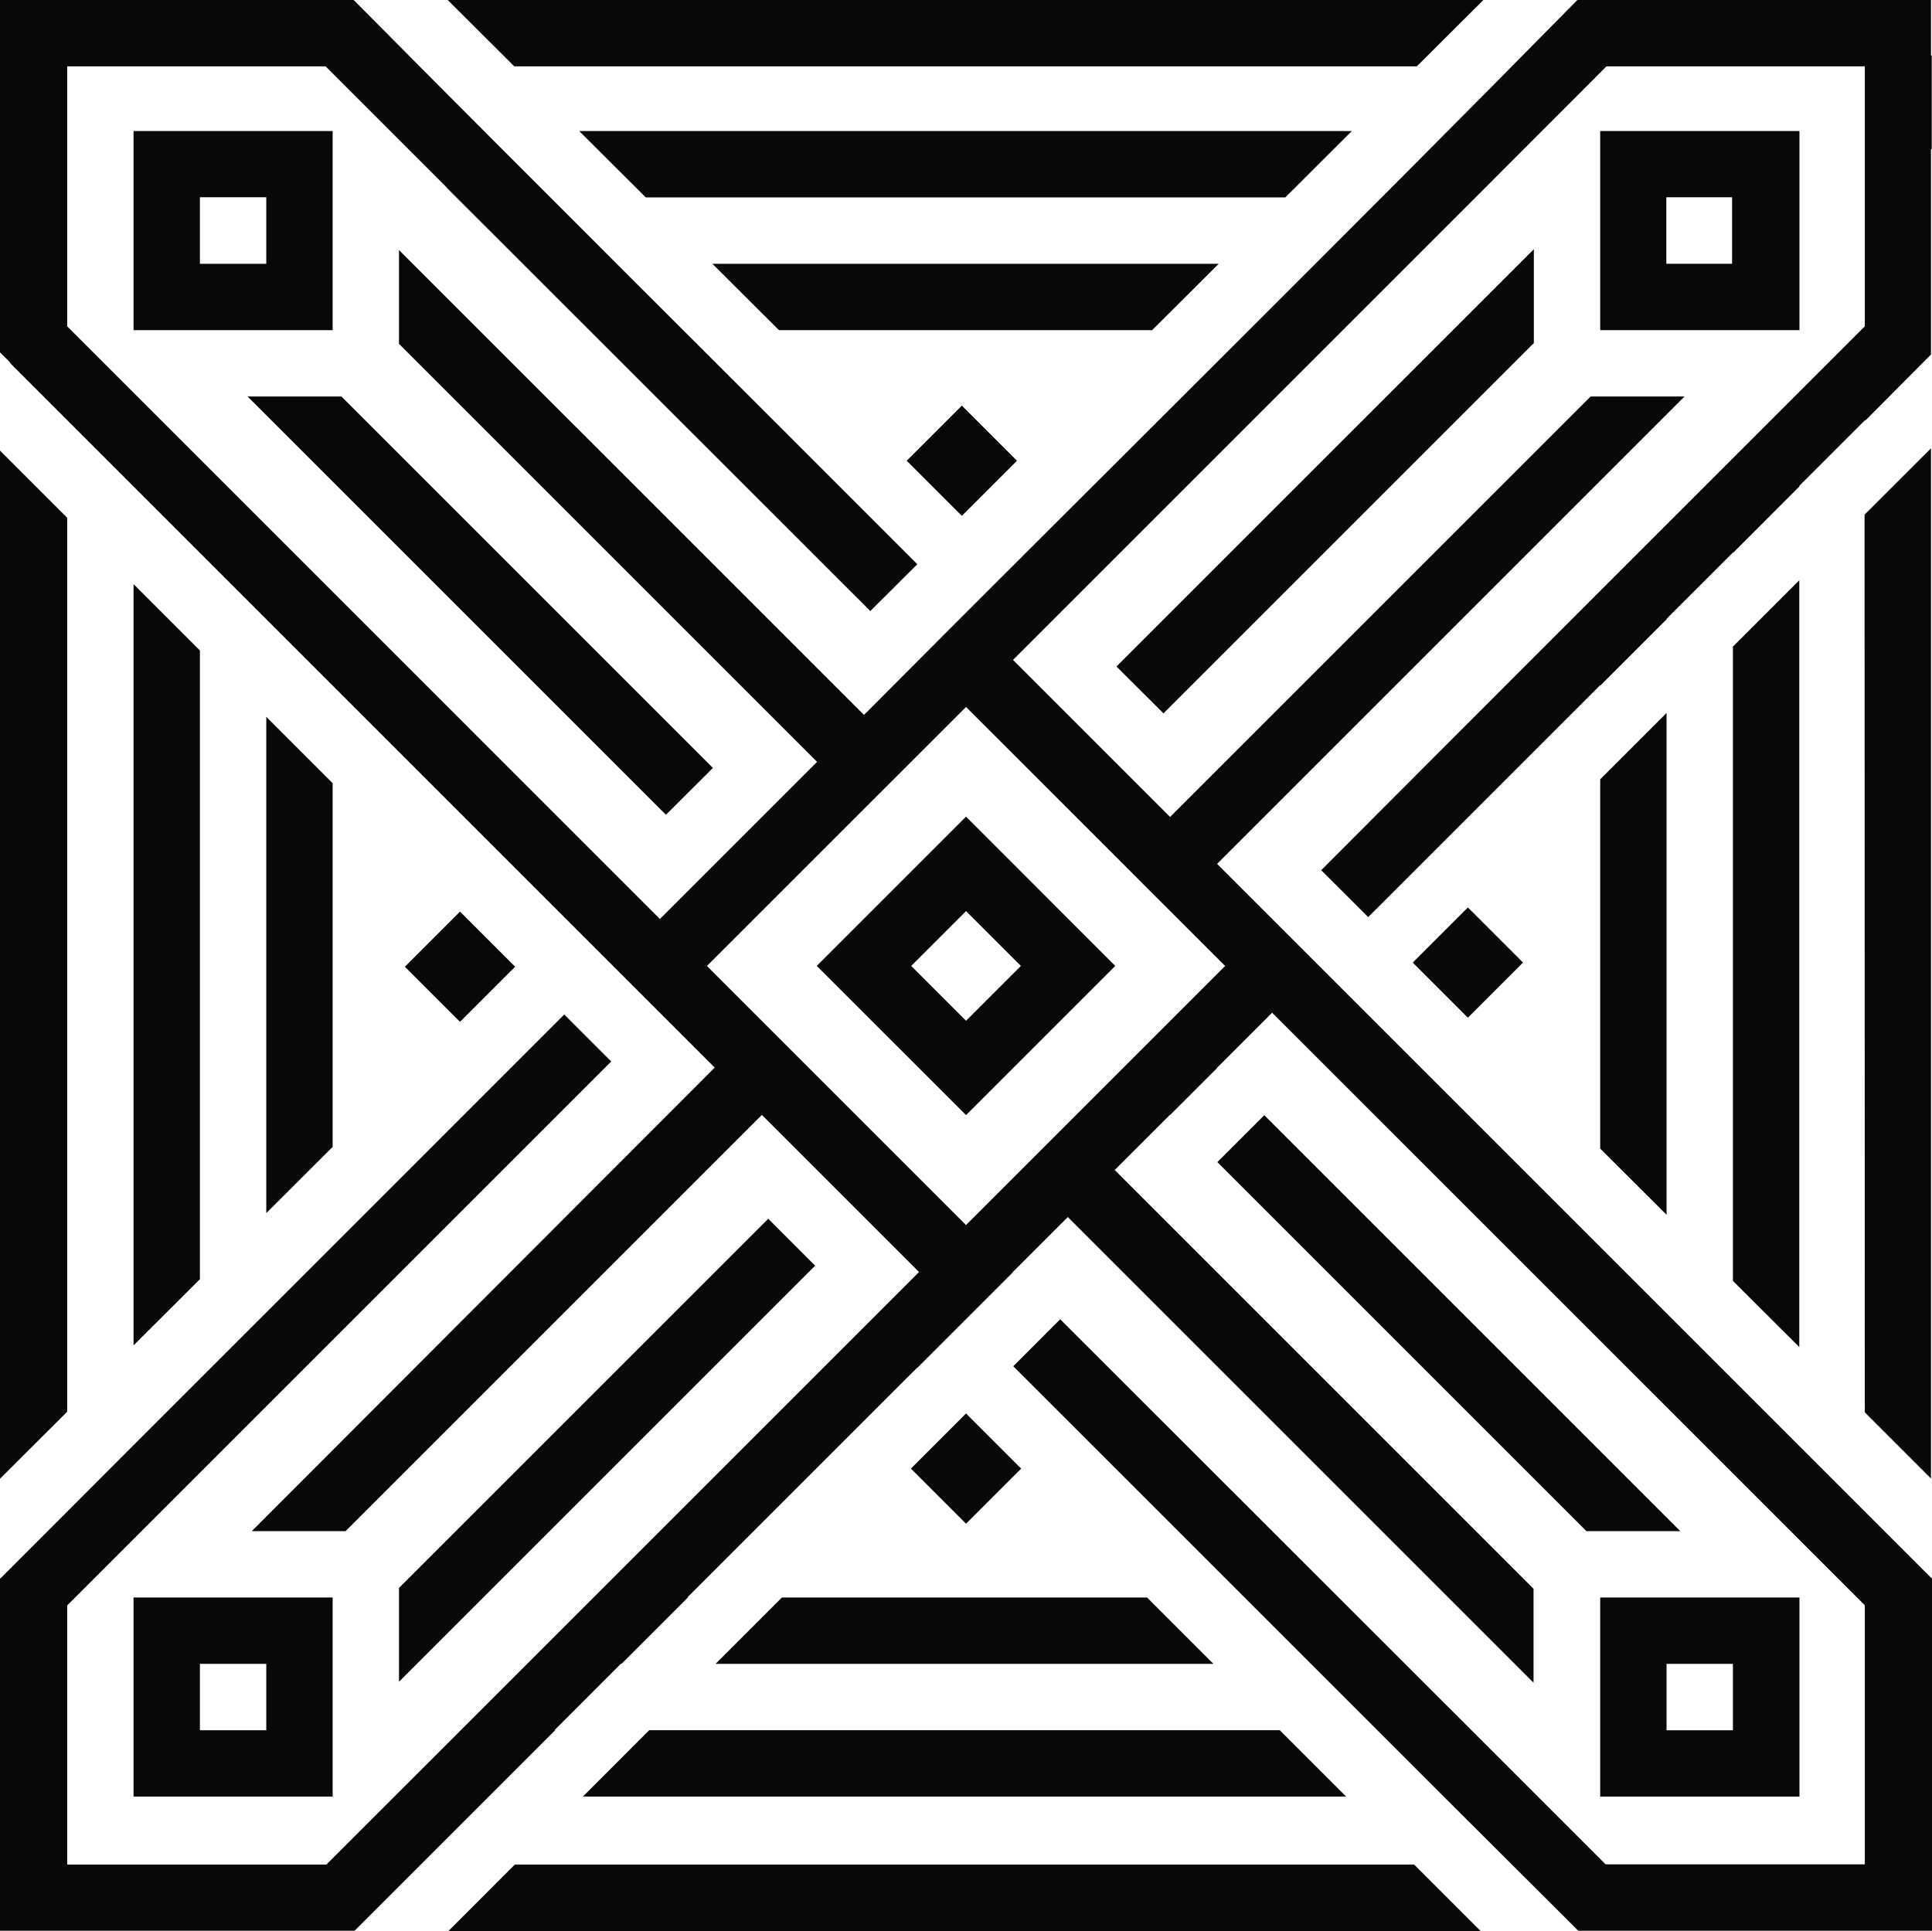 <svg xmlns="http://www.w3.org/2000/svg" viewBox="0 0 323.17 323.04"><defs><style>.cls-1{fill:#090807;}</style></defs><title>Asset 4</title><g id="Layer_2" data-name="Layer 2"><g id="home"><polygon class="cls-1" points="97.49 300.56 225.18 300.56 214.07 289.45 108.59 289.45 97.49 300.56"/><polygon class="cls-1" points="289.87 214.28 300.97 225.35 300.97 97.07 289.87 108.17 289.87 214.28"/><polygon class="cls-1" points="226.13 21.92 96.88 21.92 108.02 33.02 215 33.02 226.13 21.92"/><polygon class="cls-1" points="203.86 44.13 119.16 44.13 130.3 55.23 192.72 55.23 203.86 44.13"/><polygon class="cls-1" points="267.67 192.15 278.77 203.22 278.77 119.27 267.67 130.37 267.67 192.15"/><polygon class="cls-1" points="119.69 278.35 202.97 278.35 191.87 267.25 130.79 267.25 119.69 278.35"/><path class="cls-1" d="M74.7,31.4l70.86,70.84,0,0L74.73,31.37Z"/><polygon class="cls-1" points="119.25 128.47 57.11 66.33 41.41 66.33 111.39 136.31 119.25 128.47"/><path class="cls-1" d="M311.93,236.27,323,247.34V75l-11.11,11.1Z"/><path class="cls-1" d="M161.59,136.67l-7.85,7.85-17.07,17.07,24.92,24.91,24.91-24.91Zm0,34.14-9.22-9.22,9.22-9.22,9.22,9.22Z"/><path class="cls-1" d="M323,59.31V25.05l.13-.13V9.22l-.13.14V0H263.85C226,38.48,182.64,81.3,144.52,119.6L66.74,41.83V57.52l69.93,69.93-9.22,9.22-17.07,17.07L11.24,54.59V11.1H54.46l91.12,91.12,7.86-7.83C124.23,65.11,88,29.11,59.16,0H0V58.94l1.68,1.68-.05.06L22.34,81.39v0l88,88h0l9.21,9.21L42.11,256.15H57.8l69.64-69.64,26.29,26.29h0L75.45,291.08h0L54.59,311.93H11.24V268.58l91-91-7.86-7.86c-20.23,20.23-52.12,52.14-72,72h0L1.63,262.5,0,264.12V323H59.31l33.58-33.58h-.11l11.1-11.11H104l11.1-11.1H115l38.45-38.44,0,.05,16-16-.05,0,9.22-9.22,77.9,77.9V265.79l-70.06-70.06,9.22-9.21.05,0,7.85-7.84,0-.05,9.21-9.21,99.14,99.12v43.35H268.58l-20.85-20.85h0L177.34,220.7l-7.85,7.86,60.91,60.9h0l11.1,11.1h0L264,323h59.19V264.12l-119.6-119.6,78.19-78.19H266.07l-70.35,70.34L169.45,110.4l79-79,0,0L268.72,11.1h43.21V54.59C298,68.5,236,130.51,221,145.58l7.86,7.84h0l38.85-38.84v.09l11.1-11.1v-.09l11.1-11.09v.08L301,81.37v-.12l11-11v.12ZM187.86,144.53l3.92,3.93,13.15,13.14-43.34,43.34L118.25,161.6c14-14,29.31-29.32,43.34-43.33Z"/><path class="cls-1" d="M161.59,136.67l-7.85,7.85-17.07,17.07,24.92,24.91,24.91-24.91Zm0,34.14-9.22-9.22,9.22-9.22,9.22,9.22Z"/><polygon class="cls-1" points="86.11 311.93 75.01 323.04 247.66 323.04 236.55 311.93 86.11 311.93"/><polygon class="cls-1" points="236.99 11.1 248.13 0 74.89 0 86.03 11.1 236.99 11.1"/><path class="cls-1" d="M11.24,236.13V86.62L0,75.38v172l11.1-11.07Z"/><path class="cls-1" d="M267.67,267.25v33.31H301V267.25Zm22.2,22.21h-11.1V278.35h11.1Z"/><path class="cls-1" d="M22.34,21.92V55.23h33.3V21.92Zm22.2,22.21H33.44V33h11.1Z"/><polygon class="cls-1" points="22.34 97.72 22.34 225.07 33.44 214 33.44 108.82 22.34 97.72"/><polygon class="cls-1" points="44.54 119.92 44.54 202.94 55.64 191.87 55.64 131.02 44.54 119.92"/><path class="cls-1" d="M267.67,21.92V55.23H301V21.92Zm22.06,22.21h-11V33h11Z"/><polygon class="cls-1" points="203.63 194.41 265.37 256.15 281.07 256.15 211.48 186.56 203.63 194.41"/><path class="cls-1" d="M161.59,136.67l-7.85,7.85-17.07,17.07,24.92,24.91,24.91-24.91Zm0,34.14-9.22-9.22,9.22-9.22,9.22,9.22Z"/><rect class="cls-1" x="155.07" y="239.16" width="13.04" height="13.04" transform="translate(-126.39 186.22) rotate(-45)"/><rect class="cls-1" x="239.02" y="154.51" width="13.04" height="13.04" transform="translate(-41.95 220.79) rotate(-45)"/><rect class="cls-1" x="154.37" y="70.56" width="13.04" height="13.04" transform="translate(-7.38 136.34) rotate(-45)"/><rect class="cls-1" x="70.42" y="155.21" width="13.04" height="13.04" transform="translate(-91.82 101.77) rotate(-45)"/><polygon class="cls-1" points="194.62 119.34 256.57 57.39 256.57 41.69 186.75 111.5 194.62 119.34"/><polygon class="cls-1" points="128.51 203.89 66.74 265.65 66.74 281.35 136.35 211.74 128.51 203.89"/><path class="cls-1" d="M22.34,267.25v33.31h33.3V267.25Zm22.2,22.21H33.44V278.35h11.1Z"/></g></g></svg>